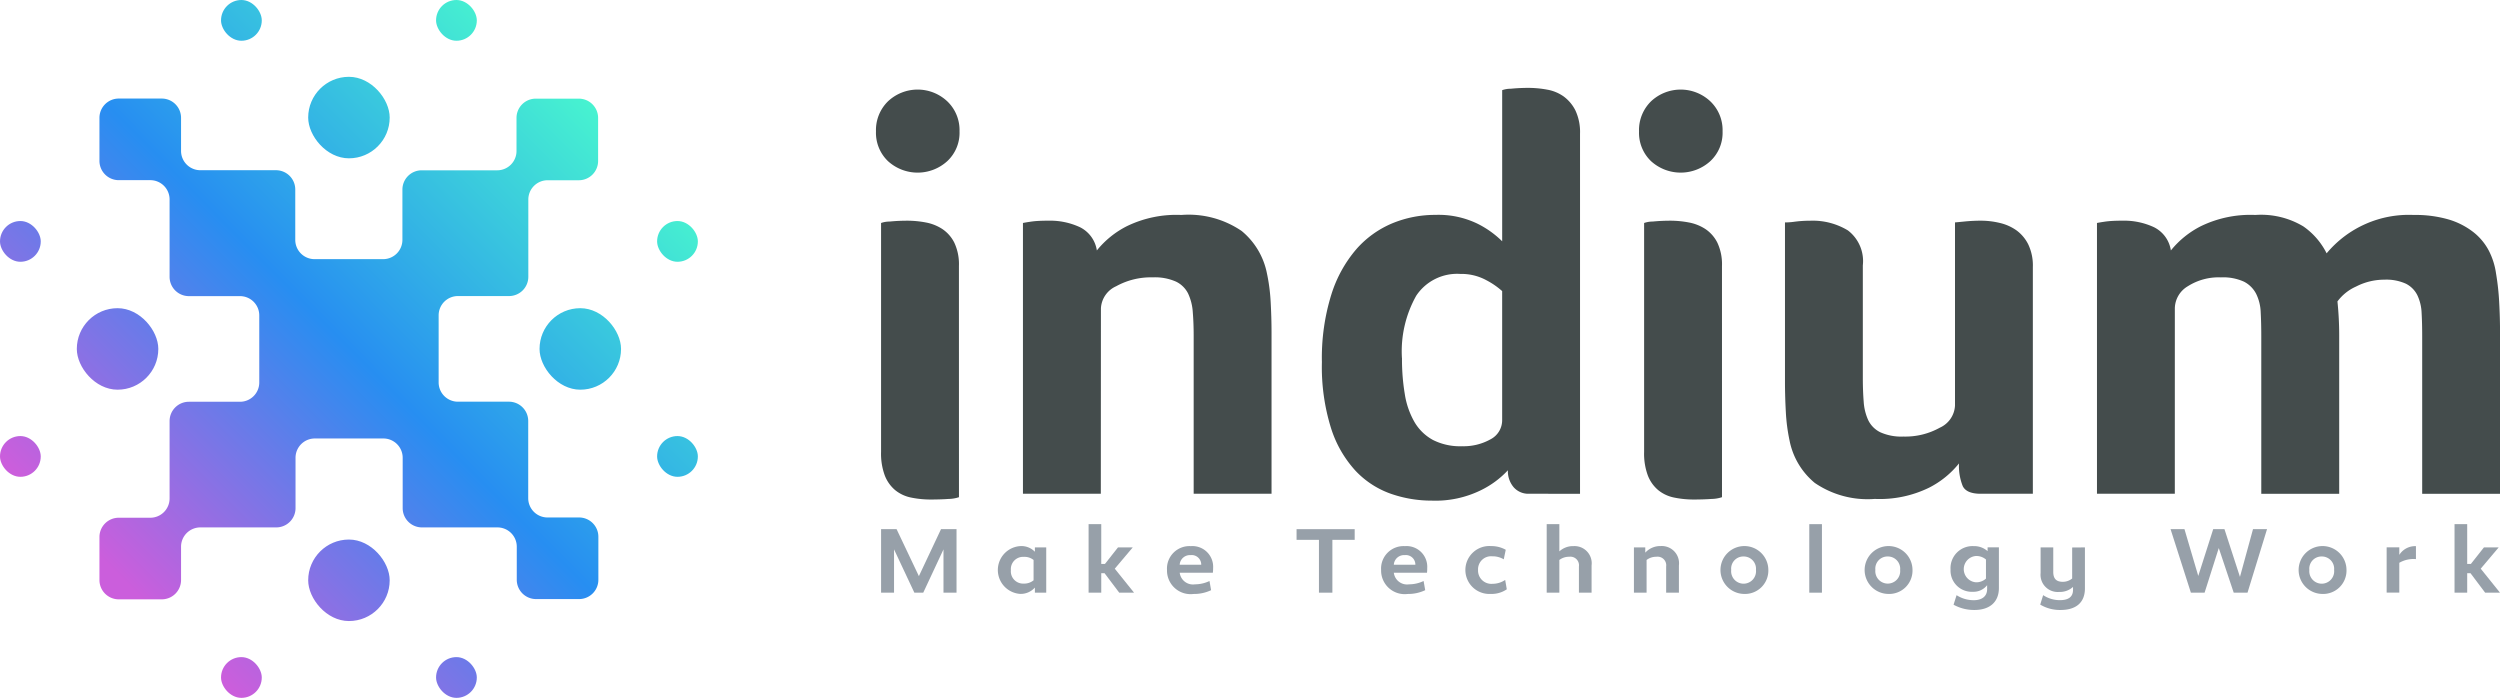 <svg xmlns="http://www.w3.org/2000/svg" xmlns:xlink="http://www.w3.org/1999/xlink" width="142.583" height="39.801" viewBox="0 0 142.583 39.801">
  <defs>
    <linearGradient id="linear-gradient" x1="3.846" y1="2.574" x2="-7.747" y2="14.166" gradientUnits="objectBoundingBox">
      <stop offset="0" stop-color="#47f3d0"/>
      <stop offset="0.516" stop-color="#278ef1"/>
      <stop offset="1" stop-color="#cb5edc"/>
    </linearGradient>
    <linearGradient id="linear-gradient-2" x1="9.122" y1="2.574" x2="-2.471" y2="14.166" xlink:href="#linear-gradient"/>
    <linearGradient id="linear-gradient-3" x1="3.846" y1="-13.551" x2="-7.747" y2="-1.958" xlink:href="#linear-gradient"/>
    <linearGradient id="linear-gradient-4" x1="9.122" y1="-13.551" x2="-2.471" y2="-1.958" xlink:href="#linear-gradient"/>
    <linearGradient id="linear-gradient-5" x1="-1.578" y1="-8.127" x2="-13.171" y2="3.466" xlink:href="#linear-gradient"/>
    <linearGradient id="linear-gradient-6" x1="-1.578" y1="-2.85" x2="-13.171" y2="8.742" xlink:href="#linear-gradient"/>
    <linearGradient id="linear-gradient-7" x1="14.546" y1="-8.127" x2="2.953" y2="3.466" xlink:href="#linear-gradient"/>
    <linearGradient id="linear-gradient-8" x1="14.546" y1="-2.85" x2="2.953" y2="8.742" xlink:href="#linear-gradient"/>
    <linearGradient id="linear-gradient-9" x1="0.99" y1="0.012" x2="0.042" y2="0.956" xlink:href="#linear-gradient"/>
    <linearGradient id="linear-gradient-10" x1="0.653" y1="-2.494" x2="-5.143" y2="3.302" xlink:href="#linear-gradient"/>
    <linearGradient id="linear-gradient-11" x1="6.331" y1="-2.494" x2="0.534" y2="3.302" xlink:href="#linear-gradient"/>
    <linearGradient id="linear-gradient-12" x1="3.492" y1="-5.333" x2="-2.304" y2="0.463" xlink:href="#linear-gradient"/>
    <linearGradient id="linear-gradient-13" x1="3.492" y1="0.344" x2="-2.304" y2="6.141" xlink:href="#linear-gradient"/>
  </defs>
  <g id="Logo" transform="translate(-311.12 -20.1)">
    <g id="Group_57" data-name="Group 57" transform="translate(142.039 -148.981)">
      <g id="Group_56" data-name="Group 56" transform="translate(169.081 169.081)">
        <g id="Group_51" data-name="Group 51" transform="translate(12.606 0)">
          <rect id="Rectangle_61" data-name="Rectangle 61" width="2.324" height="2.324" rx="1.162" transform="translate(12.264)" fill="url(#linear-gradient)"/>
          <rect id="Rectangle_62" data-name="Rectangle 62" width="2.324" height="2.324" rx="1.162" fill="url(#linear-gradient-2)"/>
        </g>
        <g id="Group_52" data-name="Group 52" transform="translate(12.606 37.477)">
          <rect id="Rectangle_63" data-name="Rectangle 63" width="2.324" height="2.324" rx="1.162" transform="translate(12.264)" fill="url(#linear-gradient-3)"/>
          <rect id="Rectangle_64" data-name="Rectangle 64" width="2.324" height="2.324" rx="1.162" fill="url(#linear-gradient-4)"/>
        </g>
        <g id="Group_53" data-name="Group 53" transform="translate(37.477 12.606)">
          <rect id="Rectangle_65" data-name="Rectangle 65" width="2.324" height="2.324" rx="1.162" transform="translate(0 12.264)" fill="url(#linear-gradient-5)"/>
          <rect id="Rectangle_66" data-name="Rectangle 66" width="2.324" height="2.324" rx="1.162" fill="url(#linear-gradient-6)"/>
        </g>
        <g id="Group_54" data-name="Group 54" transform="translate(0 12.606)">
          <rect id="Rectangle_67" data-name="Rectangle 67" width="2.324" height="2.324" rx="1.162" transform="translate(0 12.264)" fill="url(#linear-gradient-7)"/>
          <rect id="Rectangle_68" data-name="Rectangle 68" width="2.324" height="2.324" rx="1.162" fill="url(#linear-gradient-8)"/>
        </g>
        <g id="Group_55" data-name="Group 55" transform="translate(4.381 4.381)">
          <path id="Path_78" data-name="Path 78" d="M258.306,251.73h-2.915a1.1,1.1,0,0,1-1.1-1.1v-3.825a1.1,1.1,0,0,1,1.1-1.1h2.915a1.1,1.1,0,0,0,1.1-1.1V240.2a1.1,1.1,0,0,1,1.1-1.1h1.78a1.1,1.1,0,0,0,1.1-1.1v-2.454a1.1,1.1,0,0,0-1.1-1.1h-2.454a1.1,1.1,0,0,0-1.1,1.1v1.887a1.1,1.1,0,0,1-1.1,1.1h-4.307a1.1,1.1,0,0,0-1.1,1.1V242.5a1.1,1.1,0,0,1-1.1,1.1h-3.911a1.1,1.1,0,0,1-1.1-1.1v-2.872a1.1,1.1,0,0,0-1.1-1.1H240.7a1.1,1.1,0,0,1-1.1-1.1v-1.887a1.1,1.1,0,0,0-1.1-1.1h-2.454a1.1,1.1,0,0,0-1.1,1.1v2.454a1.1,1.1,0,0,0,1.1,1.1h1.8a1.1,1.1,0,0,1,1.1,1.1v4.414a1.1,1.1,0,0,0,1.1,1.1h2.915a1.1,1.1,0,0,1,1.1,1.1v3.825a1.1,1.1,0,0,1-1.1,1.1h-2.915a1.1,1.1,0,0,0-1.1,1.1v4.414a1.1,1.1,0,0,1-1.1,1.1h-1.8a1.1,1.1,0,0,0-1.1,1.1v2.454a1.1,1.1,0,0,0,1.1,1.1H238.5a1.1,1.1,0,0,0,1.1-1.1V260a1.1,1.1,0,0,1,1.1-1.1h4.329a1.1,1.1,0,0,0,1.1-1.1v-2.872a1.1,1.1,0,0,1,1.1-1.1h3.911a1.1,1.1,0,0,1,1.1,1.1v2.872a1.1,1.1,0,0,0,1.1,1.1h4.307a1.1,1.1,0,0,1,1.1,1.1v1.887a1.1,1.1,0,0,0,1.1,1.1h2.454a1.1,1.1,0,0,0,1.1-1.1v-2.454a1.1,1.1,0,0,0-1.1-1.1H260.5a1.1,1.1,0,0,1-1.1-1.1v-4.414A1.1,1.1,0,0,0,258.306,251.73Z" transform="translate(-233.655 -233.201)" fill="url(#linear-gradient-9)"/>
          <rect id="Rectangle_69" data-name="Rectangle 69" width="4.648" height="4.648" rx="2.324" transform="translate(26.391 13.196)" fill="url(#linear-gradient-10)"/>
          <rect id="Rectangle_70" data-name="Rectangle 70" width="4.648" height="4.648" rx="2.324" transform="translate(0 13.196)" fill="url(#linear-gradient-11)"/>
          <rect id="Rectangle_71" data-name="Rectangle 71" width="4.648" height="4.648" rx="2.324" transform="translate(13.196 26.391)" fill="url(#linear-gradient-12)"/>
          <rect id="Rectangle_72" data-name="Rectangle 72" width="4.648" height="4.648" rx="2.324" transform="translate(13.196)" fill="url(#linear-gradient-13)"/>
        </g>
      </g>
    </g>
    <g id="Group_35" data-name="Group 35" transform="translate(31.369 -989.198)">
      <g id="Group_33" data-name="Group 33" transform="translate(329.709 1014.309)">
        <g id="Group_32" data-name="Group 32" transform="translate(0)">
          <path id="Path_52" data-name="Path 52" d="M334.476,1017.15a2.212,2.212,0,0,1-.7,1.7,2.512,2.512,0,0,1-3.379,0,2.238,2.238,0,0,1-.686-1.7,2.292,2.292,0,0,1,.686-1.714,2.467,2.467,0,0,1,3.379,0A2.265,2.265,0,0,1,334.476,1017.15Zm-.032,20.864a1.957,1.957,0,0,1-.588.1q-.458.032-.98.033a5.522,5.522,0,0,1-1.175-.114,2.082,2.082,0,0,1-.9-.425,2.055,2.055,0,0,1-.588-.833,3.582,3.582,0,0,1-.212-1.339v-13.06a1.476,1.476,0,0,1,.49-.082q.49-.049,1.012-.049a5.664,5.664,0,0,1,1.045.1,2.591,2.591,0,0,1,.947.375,2.027,2.027,0,0,1,.686.784,2.89,2.89,0,0,1,.261,1.322Z" transform="translate(-329.709 -1014.669)" fill="#444c4c"/>
          <path id="Path_53" data-name="Path 53" d="M373.378,1064.123h-4.441v-15.443q.162-.032.389-.066c.13-.021.28-.038.454-.049s.378-.016.616-.016a4.027,4.027,0,0,1,1.8.376,1.774,1.774,0,0,1,.956,1.322,5.223,5.223,0,0,1,1.72-1.388,6.453,6.453,0,0,1,3.1-.636,5.365,5.365,0,0,1,3.439.914,4.174,4.174,0,0,1,1.441,2.416,10.374,10.374,0,0,1,.213,1.633q.049.882.05,1.73v9.208h-4.441v-9.011q0-.718-.05-1.339a2.958,2.958,0,0,0-.263-1.061,1.5,1.5,0,0,0-.69-.686,2.956,2.956,0,0,0-1.33-.245,4.083,4.083,0,0,0-2.087.506,1.463,1.463,0,0,0-.87,1.257Z" transform="translate(-360.553 -1040.974)" fill="#444c4c"/>
          <path id="Path_54" data-name="Path 54" d="M460.5,1037.458a1.108,1.108,0,0,1-.882-.375,1.414,1.414,0,0,1-.326-.964,5.219,5.219,0,0,1-1.551,1.143,5.868,5.868,0,0,1-2.792.588,7.05,7.05,0,0,1-2.335-.392,5.092,5.092,0,0,1-2.008-1.306,6.485,6.485,0,0,1-1.4-2.432,11.711,11.711,0,0,1-.522-3.771,12.143,12.143,0,0,1,.539-3.853,7.307,7.307,0,0,1,1.437-2.6,5.61,5.61,0,0,1,2.057-1.469,6.374,6.374,0,0,1,2.433-.473,5.1,5.1,0,0,1,2.416.506,5.462,5.462,0,0,1,1.4,1v-8.62a1.479,1.479,0,0,1,.49-.081q.49-.049,1.012-.049a5.926,5.926,0,0,1,1.061.1,2.3,2.3,0,0,1,.947.392,2.224,2.224,0,0,1,.669.8,2.894,2.894,0,0,1,.261,1.322v20.537Zm-7.248-7.738a12.03,12.03,0,0,0,.163,2.073,4.6,4.6,0,0,0,.555,1.584,2.74,2.74,0,0,0,1.045,1.012,3.425,3.425,0,0,0,1.665.359,3.147,3.147,0,0,0,1.616-.392,1.225,1.225,0,0,0,.669-1.11V1025.9a4.406,4.406,0,0,0-.9-.62,2.975,2.975,0,0,0-1.486-.359,2.8,2.8,0,0,0-2.514,1.241A6.471,6.471,0,0,0,453.249,1029.72Z" transform="translate(-423.25 -1014.309)" fill="#444c4c"/>
          <path id="Path_55" data-name="Path 55" d="M538.088,1017.15a2.213,2.213,0,0,1-.7,1.7,2.513,2.513,0,0,1-3.379,0,2.238,2.238,0,0,1-.686-1.7,2.293,2.293,0,0,1,.686-1.714,2.468,2.468,0,0,1,3.379,0A2.266,2.266,0,0,1,538.088,1017.15Zm-.033,20.864a1.953,1.953,0,0,1-.588.1q-.457.032-.979.033a5.525,5.525,0,0,1-1.175-.114,2.08,2.08,0,0,1-.9-.425,2.053,2.053,0,0,1-.588-.833,3.587,3.587,0,0,1-.212-1.339v-13.06a1.475,1.475,0,0,1,.49-.082q.49-.049,1.012-.049a5.66,5.66,0,0,1,1.045.1,2.588,2.588,0,0,1,.947.375,2.026,2.026,0,0,1,.686.784,2.891,2.891,0,0,1,.261,1.322Z" transform="translate(-489.802 -1014.669)" fill="#444c4c"/>
          <path id="Path_56" data-name="Path 56" d="M581.972,1049.847q.032,0,.522-.049t.947-.049a4.633,4.633,0,0,1,1.094.131,2.691,2.691,0,0,1,.947.424,2.215,2.215,0,0,1,.669.8,2.8,2.8,0,0,1,.261,1.29v12.93h-2.971q-.817,0-1.029-.441a3.071,3.071,0,0,1-.212-1.29,5.2,5.2,0,0,1-1.714,1.388,6.408,6.408,0,0,1-3.085.637,5.332,5.332,0,0,1-3.428-.914,4.175,4.175,0,0,1-1.437-2.416,10.339,10.339,0,0,1-.212-1.632q-.049-.881-.049-1.73v-9.077a3.93,3.93,0,0,0,.49-.033c.152-.021.31-.038.473-.049s.321-.016.473-.016a3.866,3.866,0,0,1,2.155.555,2.2,2.2,0,0,1,.849,1.992v6.432q0,.719.049,1.339a2.972,2.972,0,0,0,.261,1.061,1.492,1.492,0,0,0,.686.686,2.92,2.92,0,0,0,1.323.245,4.035,4.035,0,0,0,2.073-.506,1.463,1.463,0,0,0,.865-1.257Z" transform="translate(-520.43 -1042.174)" fill="#444c4c"/>
          <path id="Path_57" data-name="Path 57" d="M659.969,1064.123h-4.44v-15.443q.162-.032.389-.066.195-.032.454-.049c.172-.011.378-.016.616-.016a4.028,4.028,0,0,1,1.8.376,1.773,1.773,0,0,1,.956,1.322,5.225,5.225,0,0,1,1.72-1.388,6.459,6.459,0,0,1,3.1-.636,4.671,4.671,0,0,1,2.736.653,4.106,4.106,0,0,1,1.327,1.535,6.1,6.1,0,0,1,4.963-2.188,6.77,6.77,0,0,1,2.008.261,4.273,4.273,0,0,1,1.4.719,3.275,3.275,0,0,1,.882,1.061,4.07,4.07,0,0,1,.408,1.29,14.167,14.167,0,0,1,.18,1.633q.049.882.049,1.73v9.208h-4.44v-9.011q0-.718-.033-1.306a2.571,2.571,0,0,0-.245-1.012,1.461,1.461,0,0,0-.653-.653,2.7,2.7,0,0,0-1.225-.229,3.5,3.5,0,0,0-1.616.392,2.667,2.667,0,0,0-1.061.849,18.677,18.677,0,0,1,.1,1.926v9.044H664.9v-9.011q0-.718-.033-1.339a2.572,2.572,0,0,0-.263-1.061,1.608,1.608,0,0,0-.69-.686,2.852,2.852,0,0,0-1.315-.245,3.277,3.277,0,0,0-1.89.506,1.489,1.489,0,0,0-.739,1.257Z" transform="translate(-585.89 -1040.974)" fill="#444c4c"/>
        </g>
      </g>
      <g id="Group_34" data-name="Group 34" transform="translate(330.003 1039.192)">
        <path id="Path_58" data-name="Path 58" d="M335.386,1132.068v3.622h-.744v-2.469l-1.154,2.469h-.507l-1.159-2.469v2.469h-.739v-3.622h.884l1.272,2.679,1.262-2.679Z" transform="translate(-331.084 -1131.782)" fill="#97a0a9"/>
        <path id="Path_59" data-name="Path 59" d="M364.389,1136.905v-.248h.647v2.582h-.647v-.291a1.083,1.083,0,0,1-.841.361,1.366,1.366,0,0,1,.049-2.728A1.067,1.067,0,0,1,364.389,1136.905Zm-1.369,1.051a.7.7,0,0,0,.733.765.832.832,0,0,0,.561-.188v-1.159a.836.836,0,0,0-.561-.178A.7.7,0,0,0,363.02,1137.957Z" transform="translate(-355.618 -1135.331)" fill="#97a0a9"/>
        <path id="Path_60" data-name="Path 60" d="M387.363,1133.528h-.189v1.11h-.722v-3.908h.722V1133h.21l.744-.943h.841l-1.024,1.213,1.1,1.369H388.2Z" transform="translate(-374.618 -1130.73)" fill="#97a0a9"/>
        <path id="Path_61" data-name="Path 61" d="M410,1138.1H408.11a.762.762,0,0,0,.873.663,1.937,1.937,0,0,0,.825-.189l.092.523a2.267,2.267,0,0,1-1,.216,1.347,1.347,0,0,1-1.515-1.369,1.282,1.282,0,0,1,1.358-1.359,1.182,1.182,0,0,1,1.272,1.256A1.979,1.979,0,0,1,410,1138.1Zm-.663-.453a.544.544,0,0,0-.609-.55.585.585,0,0,0-.62.55Z" transform="translate(-391.079 -1135.331)" fill="#97a0a9"/>
        <path id="Path_62" data-name="Path 62" d="M445.26,1132.677h-1.272v3.013h-.766v-3.013h-1.277v-.609h3.315Z" transform="translate(-418.25 -1131.782)" fill="#97a0a9"/>
        <path id="Path_63" data-name="Path 63" d="M467.135,1138.1h-1.892a.762.762,0,0,0,.873.663,1.934,1.934,0,0,0,.825-.189l.092.523a2.268,2.268,0,0,1-1,.216,1.347,1.347,0,0,1-1.515-1.369,1.282,1.282,0,0,1,1.358-1.359,1.181,1.181,0,0,1,1.272,1.256A1.942,1.942,0,0,1,467.135,1138.1Zm-.663-.453a.544.544,0,0,0-.609-.55.584.584,0,0,0-.62.55Z" transform="translate(-436.001 -1135.331)" fill="#97a0a9"/>
        <path id="Path_64" data-name="Path 64" d="M489.277,1136.792l-.113.545a1.235,1.235,0,0,0-.647-.172.745.745,0,0,0-.819.776.76.76,0,0,0,.83.792,1.273,1.273,0,0,0,.717-.221l.092.534a1.52,1.52,0,0,1-.916.264,1.367,1.367,0,1,1,.022-2.728A1.677,1.677,0,0,1,489.277,1136.792Z" transform="translate(-453.652 -1135.331)" fill="#97a0a9"/>
        <path id="Path_65" data-name="Path 65" d="M511.249,1133.086v1.552h-.722v-1.493a.491.491,0,0,0-.555-.555.9.9,0,0,0-.561.183v1.865h-.722v-3.908h.722v1.553a1.148,1.148,0,0,1,.809-.3A.98.98,0,0,1,511.249,1133.086Z" transform="translate(-470.728 -1130.73)" fill="#97a0a9"/>
        <path id="Path_66" data-name="Path 66" d="M534.535,1137.687v1.552h-.728v-1.493a.491.491,0,0,0-.555-.555.905.905,0,0,0-.561.183v1.865h-.722v-2.582h.647v.3a1.158,1.158,0,0,1,.884-.377A.984.984,0,0,1,534.535,1137.687Z" transform="translate(-489.033 -1135.331)" fill="#97a0a9"/>
        <path id="Path_67" data-name="Path 67" d="M556.013,1139.31a1.365,1.365,0,1,1,1.412-1.369A1.332,1.332,0,0,1,556.013,1139.31Zm0-2.135a.694.694,0,0,0-.706.766.71.71,0,1,0,1.412,0A.7.7,0,0,0,556.013,1137.175Z" transform="translate(-506.823 -1135.331)" fill="#97a0a9"/>
        <path id="Path_68" data-name="Path 68" d="M578.76,1130.73h.722v3.908h-.722Z" transform="translate(-525.823 -1130.73)" fill="#97a0a9"/>
        <path id="Path_69" data-name="Path 69" d="M594.48,1139.31a1.365,1.365,0,1,1,1.412-1.369A1.332,1.332,0,0,1,594.48,1139.31Zm0-2.135a.694.694,0,0,0-.706.766.71.71,0,1,0,1.413,0A.7.7,0,0,0,594.48,1137.175Z" transform="translate(-537.068 -1135.331)" fill="#97a0a9"/>
        <path id="Path_70" data-name="Path 70" d="M619.205,1136.652v2.318c0,.793-.512,1.256-1.4,1.256a2.425,2.425,0,0,1-1.186-.3l.172-.544a1.8,1.8,0,0,0,.987.286c.431,0,.755-.2.755-.631v-.226a.978.978,0,0,1-.814.377,1.211,1.211,0,0,1-1.272-1.272,1.256,1.256,0,0,1,1.321-1.332,1.153,1.153,0,0,1,.792.286v-.216Zm-.738,1.784v-1.089a.848.848,0,0,0-.566-.2.752.752,0,0,0-.006,1.5A.812.812,0,0,0,618.467,1138.436Z" transform="translate(-555.453 -1135.331)" fill="#97a0a9"/>
        <path id="Path_71" data-name="Path 71" d="M642.934,1136.935v2.34c0,.8-.5,1.229-1.391,1.229a2.184,2.184,0,0,1-1.159-.307l.167-.539a1.731,1.731,0,0,0,.949.286c.485,0,.755-.178.755-.588v-.167a1.11,1.11,0,0,1-.792.286.981.981,0,0,1-1.057-1.078v-1.461h.722v1.4c0,.4.189.561.544.561a.837.837,0,0,0,.534-.188v-1.768Z" transform="translate(-574.276 -1135.609)" fill="#97a0a9"/>
        <path id="Path_72" data-name="Path 72" d="M679.556,1135.69h-.787l-.852-2.545-.809,2.545h-.782l-1.159-3.622h.793l.787,2.668.852-2.668h.642l.884,2.722.744-2.722h.8Z" transform="translate(-601.625 -1131.782)" fill="#97a0a9"/>
        <path id="Path_73" data-name="Path 73" d="M710.286,1139.31a1.365,1.365,0,1,1,1.412-1.369A1.332,1.332,0,0,1,710.286,1139.31Zm0-2.135a.694.694,0,0,0-.706.766.71.71,0,1,0,1.412,0A.7.7,0,0,0,710.286,1137.175Z" transform="translate(-628.122 -1135.331)" fill="#97a0a9"/>
        <path id="Path_74" data-name="Path 74" d="M734.5,1136.607v.738a1.611,1.611,0,0,0-.949.21v1.7h-.722v-2.582h.722v.431A1.06,1.06,0,0,1,734.5,1136.607Z" transform="translate(-646.963 -1135.351)" fill="#97a0a9"/>
        <path id="Path_75" data-name="Path 75" d="M751.852,1133.528h-.189v1.11h-.722v-3.908h.722V1133h.21l.744-.943h.841l-1.024,1.213,1.1,1.369h-.846Z" transform="translate(-661.203 -1130.73)" fill="#97a0a9"/>
      </g>
    </g>
  </g>
</svg>
